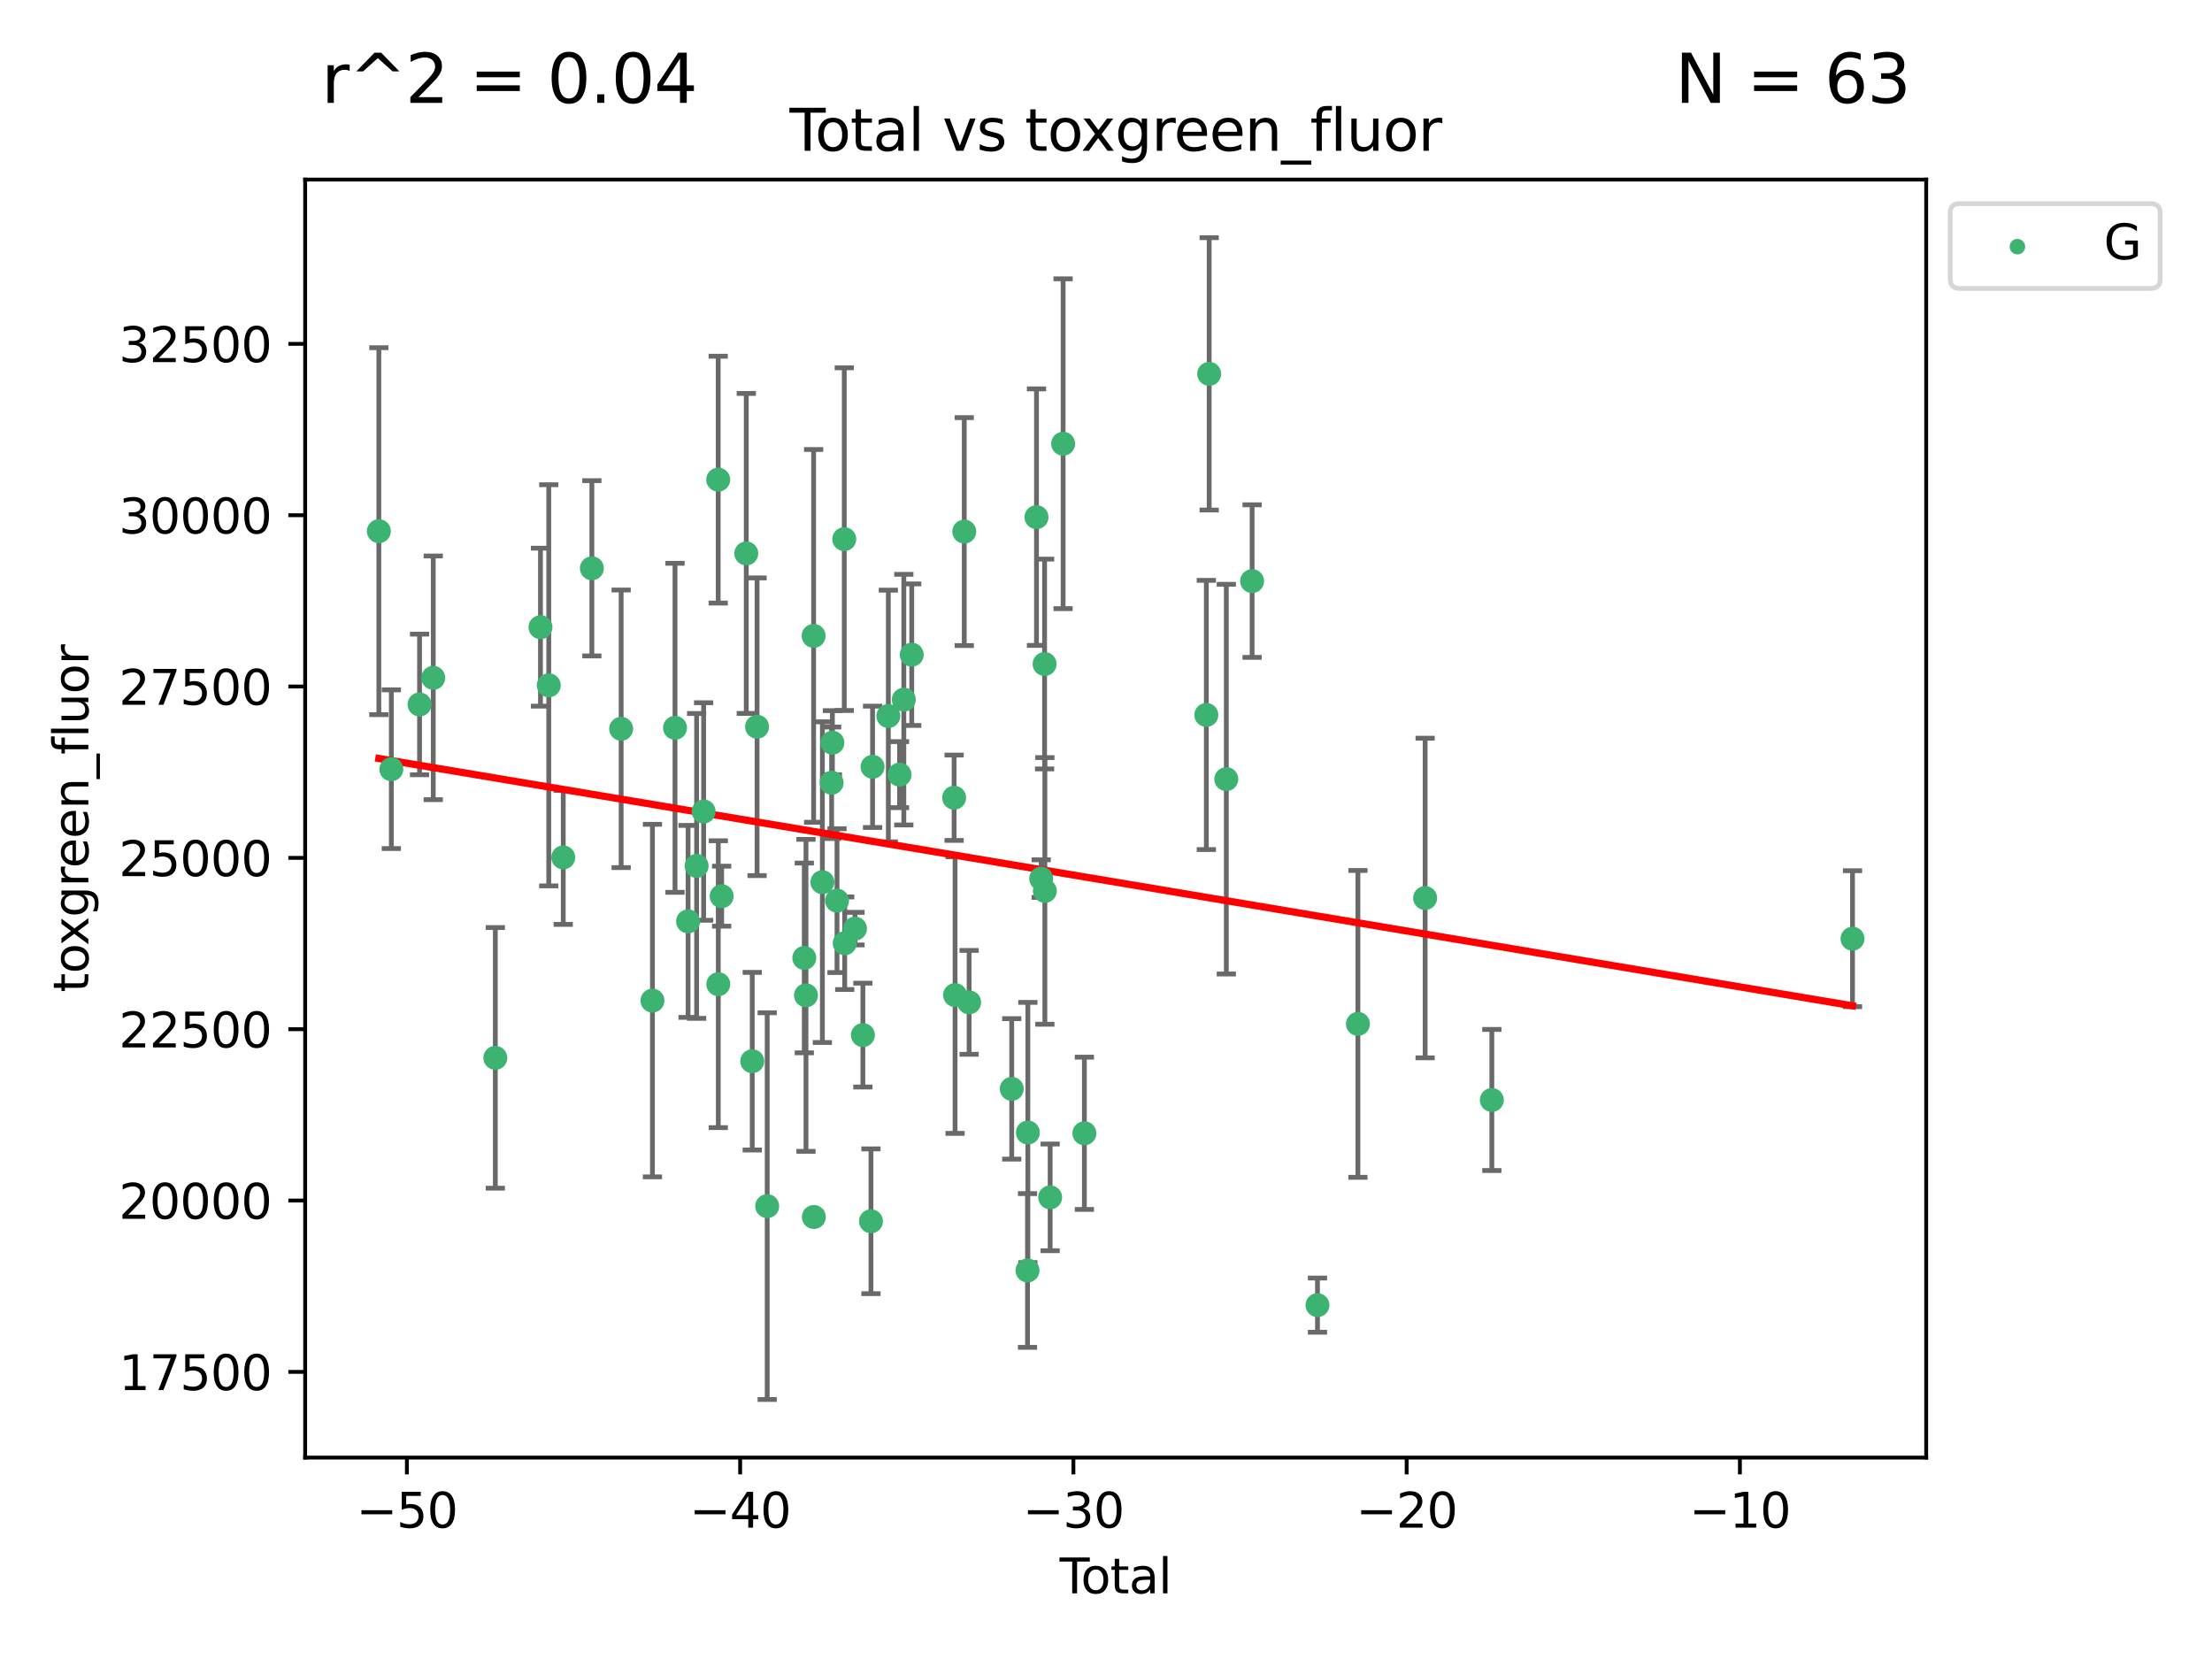 <?xml version="1.0" encoding="utf-8" standalone="no"?>
<!DOCTYPE svg PUBLIC "-//W3C//DTD SVG 1.1//EN"
  "http://www.w3.org/Graphics/SVG/1.1/DTD/svg11.dtd">
<svg xmlns:xlink="http://www.w3.org/1999/xlink" width="460.8pt" height="345.6pt" viewBox="0 0 460.8 345.6" xmlns="http://www.w3.org/2000/svg" version="1.1">
 <defs>
  <style type="text/css">*{stroke-linejoin: round; stroke-linecap: butt}</style>
 </defs>
 <g id="figure_1">
  <g id="patch_1">
   <path d="M 0 345.6 
L 460.8 345.6 
L 460.8 0 
L 0 0 
z
" style="fill: #ffffff"/>
  </g>
  <g id="axes_1">
   <g id="patch_2">
    <path d="M 63.571 303.64 
L 401.26 303.64 
L 401.26 37.411 
L 63.571 37.411 
z
" style="fill: #ffffff"/>
   </g>
   <g id="PathCollection_1">
    <defs>
     <path id="m89b3294c25" d="M 0 1.118 
C 0.297 1.118 0.581 1 0.791 0.791 
C 1 0.581 1.118 0.297 1.118 0 
C 1.118 -0.297 1 -0.581 0.791 -0.791 
C 0.581 -1 0.297 -1.118 0 -1.118 
C -0.297 -1.118 -0.581 -1 -0.791 -0.791 
C -1 -0.581 -1.118 -0.297 -1.118 0 
C -1.118 0.297 -1 0.581 -0.791 0.791 
C -0.581 1 -0.297 1.118 0 1.118 
z
" style="stroke: #3cb371"/>
    </defs>
    <g clip-path="url(#pde2279cdaf)">
     <use xlink:href="#m89b3294c25" x="78.921" y="110.653" style="fill: #3cb371; stroke: #3cb371"/>
     <use xlink:href="#m89b3294c25" x="81.522" y="160.24" style="fill: #3cb371; stroke: #3cb371"/>
     <use xlink:href="#m89b3294c25" x="87.399" y="146.749" style="fill: #3cb371; stroke: #3cb371"/>
     <use xlink:href="#m89b3294c25" x="90.255" y="141.204" style="fill: #3cb371; stroke: #3cb371"/>
     <use xlink:href="#m89b3294c25" x="103.187" y="220.372" style="fill: #3cb371; stroke: #3cb371"/>
     <use xlink:href="#m89b3294c25" x="112.594" y="130.654" style="fill: #3cb371; stroke: #3cb371"/>
     <use xlink:href="#m89b3294c25" x="114.318" y="142.762" style="fill: #3cb371; stroke: #3cb371"/>
     <use xlink:href="#m89b3294c25" x="117.335" y="178.615" style="fill: #3cb371; stroke: #3cb371"/>
     <use xlink:href="#m89b3294c25" x="123.296" y="118.386" style="fill: #3cb371; stroke: #3cb371"/>
     <use xlink:href="#m89b3294c25" x="129.398" y="151.825" style="fill: #3cb371; stroke: #3cb371"/>
     <use xlink:href="#m89b3294c25" x="135.916" y="208.442" style="fill: #3cb371; stroke: #3cb371"/>
     <use xlink:href="#m89b3294c25" x="140.618" y="151.618" style="fill: #3cb371; stroke: #3cb371"/>
     <use xlink:href="#m89b3294c25" x="143.338" y="191.94" style="fill: #3cb371; stroke: #3cb371"/>
     <use xlink:href="#m89b3294c25" x="145.12" y="180.391" style="fill: #3cb371; stroke: #3cb371"/>
     <use xlink:href="#m89b3294c25" x="146.58" y="169.05" style="fill: #3cb371; stroke: #3cb371"/>
     <use xlink:href="#m89b3294c25" x="149.614" y="99.92" style="fill: #3cb371; stroke: #3cb371"/>
     <use xlink:href="#m89b3294c25" x="149.633" y="205.024" style="fill: #3cb371; stroke: #3cb371"/>
     <use xlink:href="#m89b3294c25" x="150.335" y="186.692" style="fill: #3cb371; stroke: #3cb371"/>
     <use xlink:href="#m89b3294c25" x="155.462" y="115.292" style="fill: #3cb371; stroke: #3cb371"/>
     <use xlink:href="#m89b3294c25" x="156.706" y="221.067" style="fill: #3cb371; stroke: #3cb371"/>
     <use xlink:href="#m89b3294c25" x="157.71" y="151.395" style="fill: #3cb371; stroke: #3cb371"/>
     <use xlink:href="#m89b3294c25" x="159.821" y="251.26" style="fill: #3cb371; stroke: #3cb371"/>
     <use xlink:href="#m89b3294c25" x="167.55" y="199.555" style="fill: #3cb371; stroke: #3cb371"/>
     <use xlink:href="#m89b3294c25" x="167.902" y="207.347" style="fill: #3cb371; stroke: #3cb371"/>
     <use xlink:href="#m89b3294c25" x="169.493" y="132.467" style="fill: #3cb371; stroke: #3cb371"/>
     <use xlink:href="#m89b3294c25" x="169.538" y="253.525" style="fill: #3cb371; stroke: #3cb371"/>
     <use xlink:href="#m89b3294c25" x="171.317" y="183.77" style="fill: #3cb371; stroke: #3cb371"/>
     <use xlink:href="#m89b3294c25" x="173.244" y="163.064" style="fill: #3cb371; stroke: #3cb371"/>
     <use xlink:href="#m89b3294c25" x="173.402" y="154.719" style="fill: #3cb371; stroke: #3cb371"/>
     <use xlink:href="#m89b3294c25" x="174.365" y="187.618" style="fill: #3cb371; stroke: #3cb371"/>
     <use xlink:href="#m89b3294c25" x="175.877" y="112.314" style="fill: #3cb371; stroke: #3cb371"/>
     <use xlink:href="#m89b3294c25" x="175.97" y="196.494" style="fill: #3cb371; stroke: #3cb371"/>
     <use xlink:href="#m89b3294c25" x="178.111" y="193.451" style="fill: #3cb371; stroke: #3cb371"/>
     <use xlink:href="#m89b3294c25" x="179.754" y="215.624" style="fill: #3cb371; stroke: #3cb371"/>
     <use xlink:href="#m89b3294c25" x="181.439" y="254.415" style="fill: #3cb371; stroke: #3cb371"/>
     <use xlink:href="#m89b3294c25" x="181.771" y="159.742" style="fill: #3cb371; stroke: #3cb371"/>
     <use xlink:href="#m89b3294c25" x="185.056" y="149.154" style="fill: #3cb371; stroke: #3cb371"/>
     <use xlink:href="#m89b3294c25" x="187.392" y="161.368" style="fill: #3cb371; stroke: #3cb371"/>
     <use xlink:href="#m89b3294c25" x="188.282" y="145.749" style="fill: #3cb371; stroke: #3cb371"/>
     <use xlink:href="#m89b3294c25" x="189.932" y="136.382" style="fill: #3cb371; stroke: #3cb371"/>
     <use xlink:href="#m89b3294c25" x="198.759" y="166.181" style="fill: #3cb371; stroke: #3cb371"/>
     <use xlink:href="#m89b3294c25" x="198.96" y="207.291" style="fill: #3cb371; stroke: #3cb371"/>
     <use xlink:href="#m89b3294c25" x="200.874" y="110.741" style="fill: #3cb371; stroke: #3cb371"/>
     <use xlink:href="#m89b3294c25" x="201.885" y="208.81" style="fill: #3cb371; stroke: #3cb371"/>
     <use xlink:href="#m89b3294c25" x="210.761" y="226.833" style="fill: #3cb371; stroke: #3cb371"/>
     <use xlink:href="#m89b3294c25" x="214.05" y="264.663" style="fill: #3cb371; stroke: #3cb371"/>
     <use xlink:href="#m89b3294c25" x="214.122" y="235.926" style="fill: #3cb371; stroke: #3cb371"/>
     <use xlink:href="#m89b3294c25" x="215.92" y="107.733" style="fill: #3cb371; stroke: #3cb371"/>
     <use xlink:href="#m89b3294c25" x="216.899" y="183.03" style="fill: #3cb371; stroke: #3cb371"/>
     <use xlink:href="#m89b3294c25" x="217.607" y="138.325" style="fill: #3cb371; stroke: #3cb371"/>
     <use xlink:href="#m89b3294c25" x="217.664" y="185.593" style="fill: #3cb371; stroke: #3cb371"/>
     <use xlink:href="#m89b3294c25" x="218.766" y="249.433" style="fill: #3cb371; stroke: #3cb371"/>
     <use xlink:href="#m89b3294c25" x="221.466" y="92.436" style="fill: #3cb371; stroke: #3cb371"/>
     <use xlink:href="#m89b3294c25" x="225.896" y="236.086" style="fill: #3cb371; stroke: #3cb371"/>
     <use xlink:href="#m89b3294c25" x="251.301" y="148.937" style="fill: #3cb371; stroke: #3cb371"/>
     <use xlink:href="#m89b3294c25" x="251.892" y="77.882" style="fill: #3cb371; stroke: #3cb371"/>
     <use xlink:href="#m89b3294c25" x="255.464" y="162.308" style="fill: #3cb371; stroke: #3cb371"/>
     <use xlink:href="#m89b3294c25" x="260.837" y="121.053" style="fill: #3cb371; stroke: #3cb371"/>
     <use xlink:href="#m89b3294c25" x="274.455" y="271.885" style="fill: #3cb371; stroke: #3cb371"/>
     <use xlink:href="#m89b3294c25" x="282.88" y="213.297" style="fill: #3cb371; stroke: #3cb371"/>
     <use xlink:href="#m89b3294c25" x="296.881" y="187.076" style="fill: #3cb371; stroke: #3cb371"/>
     <use xlink:href="#m89b3294c25" x="310.775" y="229.147" style="fill: #3cb371; stroke: #3cb371"/>
     <use xlink:href="#m89b3294c25" x="385.911" y="195.548" style="fill: #3cb371; stroke: #3cb371"/>
    </g>
   </g>
   <g id="matplotlib.axis_1">
    <g id="xtick_1">
     <g id="line2d_1">
      <defs>
       <path id="mc583d9823e" d="M 0 0 
L 0 3.5 
" style="stroke: #000000; stroke-width: 0.8"/>
      </defs>
      <g>
       <use xlink:href="#mc583d9823e" x="84.763" y="303.64" style="stroke: #000000; stroke-width: 0.8"/>
      </g>
     </g>
     <g id="text_1">
      <!-- −50 -->
      <g transform="translate(74.211 318.238)scale(0.1 -0.1)">
       <defs>
        <path id="DejaVuSans-2212" d="M 678 2272 
L 4684 2272 
L 4684 1741 
L 678 1741 
L 678 2272 
z
" transform="scale(0.016)"/>
        <path id="DejaVuSans-35" d="M 691 4666 
L 3169 4666 
L 3169 4134 
L 1269 4134 
L 1269 2991 
Q 1406 3038 1543 3061 
Q 1681 3084 1819 3084 
Q 2600 3084 3056 2656 
Q 3513 2228 3513 1497 
Q 3513 744 3044 326 
Q 2575 -91 1722 -91 
Q 1428 -91 1123 -41 
Q 819 9 494 109 
L 494 744 
Q 775 591 1075 516 
Q 1375 441 1709 441 
Q 2250 441 2565 725 
Q 2881 1009 2881 1497 
Q 2881 1984 2565 2268 
Q 2250 2553 1709 2553 
Q 1456 2553 1204 2497 
Q 953 2441 691 2322 
L 691 4666 
z
" transform="scale(0.016)"/>
        <path id="DejaVuSans-30" d="M 2034 4250 
Q 1547 4250 1301 3770 
Q 1056 3291 1056 2328 
Q 1056 1369 1301 889 
Q 1547 409 2034 409 
Q 2525 409 2770 889 
Q 3016 1369 3016 2328 
Q 3016 3291 2770 3770 
Q 2525 4250 2034 4250 
z
M 2034 4750 
Q 2819 4750 3233 4129 
Q 3647 3509 3647 2328 
Q 3647 1150 3233 529 
Q 2819 -91 2034 -91 
Q 1250 -91 836 529 
Q 422 1150 422 2328 
Q 422 3509 836 4129 
Q 1250 4750 2034 4750 
z
" transform="scale(0.016)"/>
       </defs>
       <use xlink:href="#DejaVuSans-2212"/>
       <use xlink:href="#DejaVuSans-35" x="83.789"/>
       <use xlink:href="#DejaVuSans-30" x="147.412"/>
      </g>
     </g>
    </g>
    <g id="xtick_2">
     <g id="line2d_2">
      <g>
       <use xlink:href="#mc583d9823e" x="154.186" y="303.64" style="stroke: #000000; stroke-width: 0.8"/>
      </g>
     </g>
     <g id="text_2">
      <!-- −40 -->
      <g transform="translate(143.633 318.238)scale(0.1 -0.1)">
       <defs>
        <path id="DejaVuSans-34" d="M 2419 4116 
L 825 1625 
L 2419 1625 
L 2419 4116 
z
M 2253 4666 
L 3047 4666 
L 3047 1625 
L 3713 1625 
L 3713 1100 
L 3047 1100 
L 3047 0 
L 2419 0 
L 2419 1100 
L 313 1100 
L 313 1709 
L 2253 4666 
z
" transform="scale(0.016)"/>
       </defs>
       <use xlink:href="#DejaVuSans-2212"/>
       <use xlink:href="#DejaVuSans-34" x="83.789"/>
       <use xlink:href="#DejaVuSans-30" x="147.412"/>
      </g>
     </g>
    </g>
    <g id="xtick_3">
     <g id="line2d_3">
      <g>
       <use xlink:href="#mc583d9823e" x="223.608" y="303.64" style="stroke: #000000; stroke-width: 0.8"/>
      </g>
     </g>
     <g id="text_3">
      <!-- −30 -->
      <g transform="translate(213.056 318.238)scale(0.1 -0.1)">
       <defs>
        <path id="DejaVuSans-33" d="M 2597 2516 
Q 3050 2419 3304 2112 
Q 3559 1806 3559 1356 
Q 3559 666 3084 287 
Q 2609 -91 1734 -91 
Q 1441 -91 1130 -33 
Q 819 25 488 141 
L 488 750 
Q 750 597 1062 519 
Q 1375 441 1716 441 
Q 2309 441 2620 675 
Q 2931 909 2931 1356 
Q 2931 1769 2642 2001 
Q 2353 2234 1838 2234 
L 1294 2234 
L 1294 2753 
L 1863 2753 
Q 2328 2753 2575 2939 
Q 2822 3125 2822 3475 
Q 2822 3834 2567 4026 
Q 2313 4219 1838 4219 
Q 1578 4219 1281 4162 
Q 984 4106 628 3988 
L 628 4550 
Q 988 4650 1302 4700 
Q 1616 4750 1894 4750 
Q 2613 4750 3031 4423 
Q 3450 4097 3450 3541 
Q 3450 3153 3228 2886 
Q 3006 2619 2597 2516 
z
" transform="scale(0.016)"/>
       </defs>
       <use xlink:href="#DejaVuSans-2212"/>
       <use xlink:href="#DejaVuSans-33" x="83.789"/>
       <use xlink:href="#DejaVuSans-30" x="147.412"/>
      </g>
     </g>
    </g>
    <g id="xtick_4">
     <g id="line2d_4">
      <g>
       <use xlink:href="#mc583d9823e" x="293.031" y="303.64" style="stroke: #000000; stroke-width: 0.8"/>
      </g>
     </g>
     <g id="text_4">
      <!-- −20 -->
      <g transform="translate(282.478 318.238)scale(0.1 -0.1)">
       <defs>
        <path id="DejaVuSans-32" d="M 1228 531 
L 3431 531 
L 3431 0 
L 469 0 
L 469 531 
Q 828 903 1448 1529 
Q 2069 2156 2228 2338 
Q 2531 2678 2651 2914 
Q 2772 3150 2772 3378 
Q 2772 3750 2511 3984 
Q 2250 4219 1831 4219 
Q 1534 4219 1204 4116 
Q 875 4013 500 3803 
L 500 4441 
Q 881 4594 1212 4672 
Q 1544 4750 1819 4750 
Q 2544 4750 2975 4387 
Q 3406 4025 3406 3419 
Q 3406 3131 3298 2873 
Q 3191 2616 2906 2266 
Q 2828 2175 2409 1742 
Q 1991 1309 1228 531 
z
" transform="scale(0.016)"/>
       </defs>
       <use xlink:href="#DejaVuSans-2212"/>
       <use xlink:href="#DejaVuSans-32" x="83.789"/>
       <use xlink:href="#DejaVuSans-30" x="147.412"/>
      </g>
     </g>
    </g>
    <g id="xtick_5">
     <g id="line2d_5">
      <g>
       <use xlink:href="#mc583d9823e" x="362.453" y="303.64" style="stroke: #000000; stroke-width: 0.8"/>
      </g>
     </g>
     <g id="text_5">
      <!-- −10 -->
      <g transform="translate(351.901 318.238)scale(0.1 -0.1)">
       <defs>
        <path id="DejaVuSans-31" d="M 794 531 
L 1825 531 
L 1825 4091 
L 703 3866 
L 703 4441 
L 1819 4666 
L 2450 4666 
L 2450 531 
L 3481 531 
L 3481 0 
L 794 0 
L 794 531 
z
" transform="scale(0.016)"/>
       </defs>
       <use xlink:href="#DejaVuSans-2212"/>
       <use xlink:href="#DejaVuSans-31" x="83.789"/>
       <use xlink:href="#DejaVuSans-30" x="147.412"/>
      </g>
     </g>
    </g>
    <g id="text_6">
     <!-- Total -->
     <g transform="translate(220.739 331.917)scale(0.1 -0.1)">
      <defs>
       <path id="DejaVuSans-54" d="M -19 4666 
L 3928 4666 
L 3928 4134 
L 2272 4134 
L 2272 0 
L 1638 0 
L 1638 4134 
L -19 4134 
L -19 4666 
z
" transform="scale(0.016)"/>
       <path id="DejaVuSans-6f" d="M 1959 3097 
Q 1497 3097 1228 2736 
Q 959 2375 959 1747 
Q 959 1119 1226 758 
Q 1494 397 1959 397 
Q 2419 397 2687 759 
Q 2956 1122 2956 1747 
Q 2956 2369 2687 2733 
Q 2419 3097 1959 3097 
z
M 1959 3584 
Q 2709 3584 3137 3096 
Q 3566 2609 3566 1747 
Q 3566 888 3137 398 
Q 2709 -91 1959 -91 
Q 1206 -91 779 398 
Q 353 888 353 1747 
Q 353 2609 779 3096 
Q 1206 3584 1959 3584 
z
" transform="scale(0.016)"/>
       <path id="DejaVuSans-74" d="M 1172 4494 
L 1172 3500 
L 2356 3500 
L 2356 3053 
L 1172 3053 
L 1172 1153 
Q 1172 725 1289 603 
Q 1406 481 1766 481 
L 2356 481 
L 2356 0 
L 1766 0 
Q 1100 0 847 248 
Q 594 497 594 1153 
L 594 3053 
L 172 3053 
L 172 3500 
L 594 3500 
L 594 4494 
L 1172 4494 
z
" transform="scale(0.016)"/>
       <path id="DejaVuSans-61" d="M 2194 1759 
Q 1497 1759 1228 1600 
Q 959 1441 959 1056 
Q 959 750 1161 570 
Q 1363 391 1709 391 
Q 2188 391 2477 730 
Q 2766 1069 2766 1631 
L 2766 1759 
L 2194 1759 
z
M 3341 1997 
L 3341 0 
L 2766 0 
L 2766 531 
Q 2569 213 2275 61 
Q 1981 -91 1556 -91 
Q 1019 -91 701 211 
Q 384 513 384 1019 
Q 384 1609 779 1909 
Q 1175 2209 1959 2209 
L 2766 2209 
L 2766 2266 
Q 2766 2663 2505 2880 
Q 2244 3097 1772 3097 
Q 1472 3097 1187 3025 
Q 903 2953 641 2809 
L 641 3341 
Q 956 3463 1253 3523 
Q 1550 3584 1831 3584 
Q 2591 3584 2966 3190 
Q 3341 2797 3341 1997 
z
" transform="scale(0.016)"/>
       <path id="DejaVuSans-6c" d="M 603 4863 
L 1178 4863 
L 1178 0 
L 603 0 
L 603 4863 
z
" transform="scale(0.016)"/>
      </defs>
      <use xlink:href="#DejaVuSans-54"/>
      <use xlink:href="#DejaVuSans-6f" x="44.084"/>
      <use xlink:href="#DejaVuSans-74" x="105.266"/>
      <use xlink:href="#DejaVuSans-61" x="144.475"/>
      <use xlink:href="#DejaVuSans-6c" x="205.754"/>
     </g>
    </g>
   </g>
   <g id="matplotlib.axis_2">
    <g id="ytick_1">
     <g id="line2d_6">
      <defs>
       <path id="m61e76f99d1" d="M 0 0 
L -3.5 0 
" style="stroke: #000000; stroke-width: 0.8"/>
      </defs>
      <g>
       <use xlink:href="#m61e76f99d1" x="63.571" y="285.783" style="stroke: #000000; stroke-width: 0.8"/>
      </g>
     </g>
     <g id="text_7">
      <!-- 17500 -->
      <g transform="translate(24.759 289.582)scale(0.1 -0.1)">
       <defs>
        <path id="DejaVuSans-37" d="M 525 4666 
L 3525 4666 
L 3525 4397 
L 1831 0 
L 1172 0 
L 2766 4134 
L 525 4134 
L 525 4666 
z
" transform="scale(0.016)"/>
       </defs>
       <use xlink:href="#DejaVuSans-31"/>
       <use xlink:href="#DejaVuSans-37" x="63.623"/>
       <use xlink:href="#DejaVuSans-35" x="127.246"/>
       <use xlink:href="#DejaVuSans-30" x="190.869"/>
       <use xlink:href="#DejaVuSans-30" x="254.492"/>
      </g>
     </g>
    </g>
    <g id="ytick_2">
     <g id="line2d_7">
      <g>
       <use xlink:href="#m61e76f99d1" x="63.571" y="250.092" style="stroke: #000000; stroke-width: 0.8"/>
      </g>
     </g>
     <g id="text_8">
      <!-- 20000 -->
      <g transform="translate(24.759 253.891)scale(0.1 -0.1)">
       <use xlink:href="#DejaVuSans-32"/>
       <use xlink:href="#DejaVuSans-30" x="63.623"/>
       <use xlink:href="#DejaVuSans-30" x="127.246"/>
       <use xlink:href="#DejaVuSans-30" x="190.869"/>
       <use xlink:href="#DejaVuSans-30" x="254.492"/>
      </g>
     </g>
    </g>
    <g id="ytick_3">
     <g id="line2d_8">
      <g>
       <use xlink:href="#m61e76f99d1" x="63.571" y="214.4" style="stroke: #000000; stroke-width: 0.8"/>
      </g>
     </g>
     <g id="text_9">
      <!-- 22500 -->
      <g transform="translate(24.759 218.199)scale(0.1 -0.1)">
       <use xlink:href="#DejaVuSans-32"/>
       <use xlink:href="#DejaVuSans-32" x="63.623"/>
       <use xlink:href="#DejaVuSans-35" x="127.246"/>
       <use xlink:href="#DejaVuSans-30" x="190.869"/>
       <use xlink:href="#DejaVuSans-30" x="254.492"/>
      </g>
     </g>
    </g>
    <g id="ytick_4">
     <g id="line2d_9">
      <g>
       <use xlink:href="#m61e76f99d1" x="63.571" y="178.708" style="stroke: #000000; stroke-width: 0.8"/>
      </g>
     </g>
     <g id="text_10">
      <!-- 25000 -->
      <g transform="translate(24.759 182.508)scale(0.1 -0.1)">
       <use xlink:href="#DejaVuSans-32"/>
       <use xlink:href="#DejaVuSans-35" x="63.623"/>
       <use xlink:href="#DejaVuSans-30" x="127.246"/>
       <use xlink:href="#DejaVuSans-30" x="190.869"/>
       <use xlink:href="#DejaVuSans-30" x="254.492"/>
      </g>
     </g>
    </g>
    <g id="ytick_5">
     <g id="line2d_10">
      <g>
       <use xlink:href="#m61e76f99d1" x="63.571" y="143.017" style="stroke: #000000; stroke-width: 0.8"/>
      </g>
     </g>
     <g id="text_11">
      <!-- 27500 -->
      <g transform="translate(24.759 146.816)scale(0.1 -0.1)">
       <use xlink:href="#DejaVuSans-32"/>
       <use xlink:href="#DejaVuSans-37" x="63.623"/>
       <use xlink:href="#DejaVuSans-35" x="127.246"/>
       <use xlink:href="#DejaVuSans-30" x="190.869"/>
       <use xlink:href="#DejaVuSans-30" x="254.492"/>
      </g>
     </g>
    </g>
    <g id="ytick_6">
     <g id="line2d_11">
      <g>
       <use xlink:href="#m61e76f99d1" x="63.571" y="107.325" style="stroke: #000000; stroke-width: 0.8"/>
      </g>
     </g>
     <g id="text_12">
      <!-- 30000 -->
      <g transform="translate(24.759 111.124)scale(0.1 -0.1)">
       <use xlink:href="#DejaVuSans-33"/>
       <use xlink:href="#DejaVuSans-30" x="63.623"/>
       <use xlink:href="#DejaVuSans-30" x="127.246"/>
       <use xlink:href="#DejaVuSans-30" x="190.869"/>
       <use xlink:href="#DejaVuSans-30" x="254.492"/>
      </g>
     </g>
    </g>
    <g id="ytick_7">
     <g id="line2d_12">
      <g>
       <use xlink:href="#m61e76f99d1" x="63.571" y="71.633" style="stroke: #000000; stroke-width: 0.8"/>
      </g>
     </g>
     <g id="text_13">
      <!-- 32500 -->
      <g transform="translate(24.759 75.433)scale(0.1 -0.1)">
       <use xlink:href="#DejaVuSans-33"/>
       <use xlink:href="#DejaVuSans-32" x="63.623"/>
       <use xlink:href="#DejaVuSans-35" x="127.246"/>
       <use xlink:href="#DejaVuSans-30" x="190.869"/>
       <use xlink:href="#DejaVuSans-30" x="254.492"/>
      </g>
     </g>
    </g>
    <g id="text_14">
     <!-- toxgreen_fluor -->
     <g transform="translate(18.401 206.72)rotate(-90)scale(0.1 -0.1)">
      <defs>
       <path id="DejaVuSans-78" d="M 3513 3500 
L 2247 1797 
L 3578 0 
L 2900 0 
L 1881 1375 
L 863 0 
L 184 0 
L 1544 1831 
L 300 3500 
L 978 3500 
L 1906 2253 
L 2834 3500 
L 3513 3500 
z
" transform="scale(0.016)"/>
       <path id="DejaVuSans-67" d="M 2906 1791 
Q 2906 2416 2648 2759 
Q 2391 3103 1925 3103 
Q 1463 3103 1205 2759 
Q 947 2416 947 1791 
Q 947 1169 1205 825 
Q 1463 481 1925 481 
Q 2391 481 2648 825 
Q 2906 1169 2906 1791 
z
M 3481 434 
Q 3481 -459 3084 -895 
Q 2688 -1331 1869 -1331 
Q 1566 -1331 1297 -1286 
Q 1028 -1241 775 -1147 
L 775 -588 
Q 1028 -725 1275 -790 
Q 1522 -856 1778 -856 
Q 2344 -856 2625 -561 
Q 2906 -266 2906 331 
L 2906 616 
Q 2728 306 2450 153 
Q 2172 0 1784 0 
Q 1141 0 747 490 
Q 353 981 353 1791 
Q 353 2603 747 3093 
Q 1141 3584 1784 3584 
Q 2172 3584 2450 3431 
Q 2728 3278 2906 2969 
L 2906 3500 
L 3481 3500 
L 3481 434 
z
" transform="scale(0.016)"/>
       <path id="DejaVuSans-72" d="M 2631 2963 
Q 2534 3019 2420 3045 
Q 2306 3072 2169 3072 
Q 1681 3072 1420 2755 
Q 1159 2438 1159 1844 
L 1159 0 
L 581 0 
L 581 3500 
L 1159 3500 
L 1159 2956 
Q 1341 3275 1631 3429 
Q 1922 3584 2338 3584 
Q 2397 3584 2469 3576 
Q 2541 3569 2628 3553 
L 2631 2963 
z
" transform="scale(0.016)"/>
       <path id="DejaVuSans-65" d="M 3597 1894 
L 3597 1613 
L 953 1613 
Q 991 1019 1311 708 
Q 1631 397 2203 397 
Q 2534 397 2845 478 
Q 3156 559 3463 722 
L 3463 178 
Q 3153 47 2828 -22 
Q 2503 -91 2169 -91 
Q 1331 -91 842 396 
Q 353 884 353 1716 
Q 353 2575 817 3079 
Q 1281 3584 2069 3584 
Q 2775 3584 3186 3129 
Q 3597 2675 3597 1894 
z
M 3022 2063 
Q 3016 2534 2758 2815 
Q 2500 3097 2075 3097 
Q 1594 3097 1305 2825 
Q 1016 2553 972 2059 
L 3022 2063 
z
" transform="scale(0.016)"/>
       <path id="DejaVuSans-6e" d="M 3513 2113 
L 3513 0 
L 2938 0 
L 2938 2094 
Q 2938 2591 2744 2837 
Q 2550 3084 2163 3084 
Q 1697 3084 1428 2787 
Q 1159 2491 1159 1978 
L 1159 0 
L 581 0 
L 581 3500 
L 1159 3500 
L 1159 2956 
Q 1366 3272 1645 3428 
Q 1925 3584 2291 3584 
Q 2894 3584 3203 3211 
Q 3513 2838 3513 2113 
z
" transform="scale(0.016)"/>
       <path id="DejaVuSans-5f" d="M 3263 -1063 
L 3263 -1509 
L -63 -1509 
L -63 -1063 
L 3263 -1063 
z
" transform="scale(0.016)"/>
       <path id="DejaVuSans-66" d="M 2375 4863 
L 2375 4384 
L 1825 4384 
Q 1516 4384 1395 4259 
Q 1275 4134 1275 3809 
L 1275 3500 
L 2222 3500 
L 2222 3053 
L 1275 3053 
L 1275 0 
L 697 0 
L 697 3053 
L 147 3053 
L 147 3500 
L 697 3500 
L 697 3744 
Q 697 4328 969 4595 
Q 1241 4863 1831 4863 
L 2375 4863 
z
" transform="scale(0.016)"/>
       <path id="DejaVuSans-75" d="M 544 1381 
L 544 3500 
L 1119 3500 
L 1119 1403 
Q 1119 906 1312 657 
Q 1506 409 1894 409 
Q 2359 409 2629 706 
Q 2900 1003 2900 1516 
L 2900 3500 
L 3475 3500 
L 3475 0 
L 2900 0 
L 2900 538 
Q 2691 219 2414 64 
Q 2138 -91 1772 -91 
Q 1169 -91 856 284 
Q 544 659 544 1381 
z
M 1991 3584 
L 1991 3584 
z
" transform="scale(0.016)"/>
      </defs>
      <use xlink:href="#DejaVuSans-74"/>
      <use xlink:href="#DejaVuSans-6f" x="39.209"/>
      <use xlink:href="#DejaVuSans-78" x="97.266"/>
      <use xlink:href="#DejaVuSans-67" x="156.445"/>
      <use xlink:href="#DejaVuSans-72" x="219.922"/>
      <use xlink:href="#DejaVuSans-65" x="258.785"/>
      <use xlink:href="#DejaVuSans-65" x="320.309"/>
      <use xlink:href="#DejaVuSans-6e" x="381.832"/>
      <use xlink:href="#DejaVuSans-5f" x="445.211"/>
      <use xlink:href="#DejaVuSans-66" x="495.211"/>
      <use xlink:href="#DejaVuSans-6c" x="530.416"/>
      <use xlink:href="#DejaVuSans-75" x="558.199"/>
      <use xlink:href="#DejaVuSans-6f" x="621.578"/>
      <use xlink:href="#DejaVuSans-72" x="682.76"/>
     </g>
    </g>
   </g>
   <g id="LineCollection_1">
    <path d="M 78.921 148.872 
L 78.921 72.434 
" clip-path="url(#pde2279cdaf)" style="fill: none; stroke: #696969"/>
    <path d="M 81.522 176.773 
L 81.522 143.706 
" clip-path="url(#pde2279cdaf)" style="fill: none; stroke: #696969"/>
    <path d="M 87.399 161.398 
L 87.399 132.099 
" clip-path="url(#pde2279cdaf)" style="fill: none; stroke: #696969"/>
    <path d="M 90.255 166.583 
L 90.255 115.824 
" clip-path="url(#pde2279cdaf)" style="fill: none; stroke: #696969"/>
    <path d="M 103.187 247.522 
L 103.187 193.222 
" clip-path="url(#pde2279cdaf)" style="fill: none; stroke: #696969"/>
    <path d="M 112.594 147.11 
L 112.594 114.198 
" clip-path="url(#pde2279cdaf)" style="fill: none; stroke: #696969"/>
    <path d="M 114.318 184.549 
L 114.318 100.974 
" clip-path="url(#pde2279cdaf)" style="fill: none; stroke: #696969"/>
    <path d="M 117.335 192.567 
L 117.335 164.663 
" clip-path="url(#pde2279cdaf)" style="fill: none; stroke: #696969"/>
    <path d="M 123.296 136.644 
L 123.296 100.129 
" clip-path="url(#pde2279cdaf)" style="fill: none; stroke: #696969"/>
    <path d="M 129.398 180.738 
L 129.398 122.912 
" clip-path="url(#pde2279cdaf)" style="fill: none; stroke: #696969"/>
    <path d="M 135.916 245.162 
L 135.916 171.721 
" clip-path="url(#pde2279cdaf)" style="fill: none; stroke: #696969"/>
    <path d="M 140.618 185.889 
L 140.618 117.347 
" clip-path="url(#pde2279cdaf)" style="fill: none; stroke: #696969"/>
    <path d="M 143.338 211.934 
L 143.338 171.946 
" clip-path="url(#pde2279cdaf)" style="fill: none; stroke: #696969"/>
    <path d="M 145.12 212.146 
L 145.12 148.636 
" clip-path="url(#pde2279cdaf)" style="fill: none; stroke: #696969"/>
    <path d="M 146.58 191.707 
L 146.58 146.394 
" clip-path="url(#pde2279cdaf)" style="fill: none; stroke: #696969"/>
    <path d="M 149.614 125.632 
L 149.614 74.208 
" clip-path="url(#pde2279cdaf)" style="fill: none; stroke: #696969"/>
    <path d="M 149.633 234.903 
L 149.633 175.145 
" clip-path="url(#pde2279cdaf)" style="fill: none; stroke: #696969"/>
    <path d="M 150.335 192.939 
L 150.335 180.444 
" clip-path="url(#pde2279cdaf)" style="fill: none; stroke: #696969"/>
    <path d="M 155.462 148.622 
L 155.462 81.962 
" clip-path="url(#pde2279cdaf)" style="fill: none; stroke: #696969"/>
    <path d="M 156.706 239.565 
L 156.706 202.569 
" clip-path="url(#pde2279cdaf)" style="fill: none; stroke: #696969"/>
    <path d="M 157.71 182.403 
L 157.71 120.387 
" clip-path="url(#pde2279cdaf)" style="fill: none; stroke: #696969"/>
    <path d="M 159.821 291.539 
L 159.821 210.981 
" clip-path="url(#pde2279cdaf)" style="fill: none; stroke: #696969"/>
    <path d="M 167.55 219.319 
L 167.55 179.79 
" clip-path="url(#pde2279cdaf)" style="fill: none; stroke: #696969"/>
    <path d="M 167.902 239.844 
L 167.902 174.851 
" clip-path="url(#pde2279cdaf)" style="fill: none; stroke: #696969"/>
    <path d="M 169.493 171.291 
L 169.493 93.642 
" clip-path="url(#pde2279cdaf)" style="fill: none; stroke: #696969"/>
    <path d="M 169.538 254.593 
L 169.538 252.457 
" clip-path="url(#pde2279cdaf)" style="fill: none; stroke: #696969"/>
    <path d="M 171.317 217.169 
L 171.317 150.37 
" clip-path="url(#pde2279cdaf)" style="fill: none; stroke: #696969"/>
    <path d="M 173.244 174.675 
L 173.244 151.453 
" clip-path="url(#pde2279cdaf)" style="fill: none; stroke: #696969"/>
    <path d="M 173.402 161.399 
L 173.402 148.04 
" clip-path="url(#pde2279cdaf)" style="fill: none; stroke: #696969"/>
    <path d="M 174.365 202.595 
L 174.365 172.641 
" clip-path="url(#pde2279cdaf)" style="fill: none; stroke: #696969"/>
    <path d="M 175.877 148.01 
L 175.877 76.618 
" clip-path="url(#pde2279cdaf)" style="fill: none; stroke: #696969"/>
    <path d="M 175.97 206.135 
L 175.97 186.853 
" clip-path="url(#pde2279cdaf)" style="fill: none; stroke: #696969"/>
    <path d="M 178.111 196.845 
L 178.111 190.058 
" clip-path="url(#pde2279cdaf)" style="fill: none; stroke: #696969"/>
    <path d="M 179.754 226.442 
L 179.754 204.806 
" clip-path="url(#pde2279cdaf)" style="fill: none; stroke: #696969"/>
    <path d="M 181.439 269.498 
L 181.439 239.332 
" clip-path="url(#pde2279cdaf)" style="fill: none; stroke: #696969"/>
    <path d="M 181.771 172.38 
L 181.771 147.105 
" clip-path="url(#pde2279cdaf)" style="fill: none; stroke: #696969"/>
    <path d="M 185.056 175.365 
L 185.056 122.942 
" clip-path="url(#pde2279cdaf)" style="fill: none; stroke: #696969"/>
    <path d="M 187.392 168.245 
L 187.392 154.492 
" clip-path="url(#pde2279cdaf)" style="fill: none; stroke: #696969"/>
    <path d="M 188.282 171.857 
L 188.282 119.641 
" clip-path="url(#pde2279cdaf)" style="fill: none; stroke: #696969"/>
    <path d="M 189.932 151.127 
L 189.932 121.637 
" clip-path="url(#pde2279cdaf)" style="fill: none; stroke: #696969"/>
    <path d="M 198.759 175.07 
L 198.759 157.291 
" clip-path="url(#pde2279cdaf)" style="fill: none; stroke: #696969"/>
    <path d="M 198.96 236.101 
L 198.96 178.481 
" clip-path="url(#pde2279cdaf)" style="fill: none; stroke: #696969"/>
    <path d="M 200.874 134.483 
L 200.874 86.998 
" clip-path="url(#pde2279cdaf)" style="fill: none; stroke: #696969"/>
    <path d="M 201.885 219.629 
L 201.885 197.991 
" clip-path="url(#pde2279cdaf)" style="fill: none; stroke: #696969"/>
    <path d="M 210.761 241.464 
L 210.761 212.202 
" clip-path="url(#pde2279cdaf)" style="fill: none; stroke: #696969"/>
    <path d="M 214.05 280.677 
L 214.05 248.649 
" clip-path="url(#pde2279cdaf)" style="fill: none; stroke: #696969"/>
    <path d="M 214.122 263.038 
L 214.122 208.815 
" clip-path="url(#pde2279cdaf)" style="fill: none; stroke: #696969"/>
    <path d="M 215.92 134.452 
L 215.92 81.015 
" clip-path="url(#pde2279cdaf)" style="fill: none; stroke: #696969"/>
    <path d="M 216.899 186.946 
L 216.899 179.114 
" clip-path="url(#pde2279cdaf)" style="fill: none; stroke: #696969"/>
    <path d="M 217.607 160.182 
L 217.607 116.468 
" clip-path="url(#pde2279cdaf)" style="fill: none; stroke: #696969"/>
    <path d="M 217.664 213.369 
L 217.664 157.818 
" clip-path="url(#pde2279cdaf)" style="fill: none; stroke: #696969"/>
    <path d="M 218.766 260.549 
L 218.766 238.317 
" clip-path="url(#pde2279cdaf)" style="fill: none; stroke: #696969"/>
    <path d="M 221.466 126.786 
L 221.466 58.085 
" clip-path="url(#pde2279cdaf)" style="fill: none; stroke: #696969"/>
    <path d="M 225.896 251.945 
L 225.896 220.227 
" clip-path="url(#pde2279cdaf)" style="fill: none; stroke: #696969"/>
    <path d="M 251.301 176.978 
L 251.301 120.897 
" clip-path="url(#pde2279cdaf)" style="fill: none; stroke: #696969"/>
    <path d="M 251.892 106.252 
L 251.892 49.513 
" clip-path="url(#pde2279cdaf)" style="fill: none; stroke: #696969"/>
    <path d="M 255.464 202.899 
L 255.464 121.717 
" clip-path="url(#pde2279cdaf)" style="fill: none; stroke: #696969"/>
    <path d="M 260.837 136.945 
L 260.837 105.161 
" clip-path="url(#pde2279cdaf)" style="fill: none; stroke: #696969"/>
    <path d="M 274.455 277.528 
L 274.455 266.241 
" clip-path="url(#pde2279cdaf)" style="fill: none; stroke: #696969"/>
    <path d="M 282.88 245.255 
L 282.88 181.339 
" clip-path="url(#pde2279cdaf)" style="fill: none; stroke: #696969"/>
    <path d="M 296.881 220.368 
L 296.881 153.784 
" clip-path="url(#pde2279cdaf)" style="fill: none; stroke: #696969"/>
    <path d="M 310.775 243.842 
L 310.775 214.451 
" clip-path="url(#pde2279cdaf)" style="fill: none; stroke: #696969"/>
    <path d="M 385.911 209.706 
L 385.911 181.39 
" clip-path="url(#pde2279cdaf)" style="fill: none; stroke: #696969"/>
   </g>
   <g id="line2d_13">
    <defs>
     <path id="mdd941ed9d1" d="M 2 0 
L -2 -0 
" style="stroke: #696969"/>
    </defs>
    <g clip-path="url(#pde2279cdaf)">
     <use xlink:href="#mdd941ed9d1" x="78.921" y="148.872" style="fill: #696969; stroke: #696969"/>
     <use xlink:href="#mdd941ed9d1" x="81.522" y="176.773" style="fill: #696969; stroke: #696969"/>
     <use xlink:href="#mdd941ed9d1" x="87.399" y="161.398" style="fill: #696969; stroke: #696969"/>
     <use xlink:href="#mdd941ed9d1" x="90.255" y="166.583" style="fill: #696969; stroke: #696969"/>
     <use xlink:href="#mdd941ed9d1" x="103.187" y="247.522" style="fill: #696969; stroke: #696969"/>
     <use xlink:href="#mdd941ed9d1" x="112.594" y="147.11" style="fill: #696969; stroke: #696969"/>
     <use xlink:href="#mdd941ed9d1" x="114.318" y="184.549" style="fill: #696969; stroke: #696969"/>
     <use xlink:href="#mdd941ed9d1" x="117.335" y="192.567" style="fill: #696969; stroke: #696969"/>
     <use xlink:href="#mdd941ed9d1" x="123.296" y="136.644" style="fill: #696969; stroke: #696969"/>
     <use xlink:href="#mdd941ed9d1" x="129.398" y="180.738" style="fill: #696969; stroke: #696969"/>
     <use xlink:href="#mdd941ed9d1" x="135.916" y="245.162" style="fill: #696969; stroke: #696969"/>
     <use xlink:href="#mdd941ed9d1" x="140.618" y="185.889" style="fill: #696969; stroke: #696969"/>
     <use xlink:href="#mdd941ed9d1" x="143.338" y="211.934" style="fill: #696969; stroke: #696969"/>
     <use xlink:href="#mdd941ed9d1" x="145.12" y="212.146" style="fill: #696969; stroke: #696969"/>
     <use xlink:href="#mdd941ed9d1" x="146.58" y="191.707" style="fill: #696969; stroke: #696969"/>
     <use xlink:href="#mdd941ed9d1" x="149.614" y="125.632" style="fill: #696969; stroke: #696969"/>
     <use xlink:href="#mdd941ed9d1" x="149.633" y="234.903" style="fill: #696969; stroke: #696969"/>
     <use xlink:href="#mdd941ed9d1" x="150.335" y="192.939" style="fill: #696969; stroke: #696969"/>
     <use xlink:href="#mdd941ed9d1" x="155.462" y="148.622" style="fill: #696969; stroke: #696969"/>
     <use xlink:href="#mdd941ed9d1" x="156.706" y="239.565" style="fill: #696969; stroke: #696969"/>
     <use xlink:href="#mdd941ed9d1" x="157.71" y="182.403" style="fill: #696969; stroke: #696969"/>
     <use xlink:href="#mdd941ed9d1" x="159.821" y="291.539" style="fill: #696969; stroke: #696969"/>
     <use xlink:href="#mdd941ed9d1" x="167.55" y="219.319" style="fill: #696969; stroke: #696969"/>
     <use xlink:href="#mdd941ed9d1" x="167.902" y="239.844" style="fill: #696969; stroke: #696969"/>
     <use xlink:href="#mdd941ed9d1" x="169.493" y="171.291" style="fill: #696969; stroke: #696969"/>
     <use xlink:href="#mdd941ed9d1" x="169.538" y="254.593" style="fill: #696969; stroke: #696969"/>
     <use xlink:href="#mdd941ed9d1" x="171.317" y="217.169" style="fill: #696969; stroke: #696969"/>
     <use xlink:href="#mdd941ed9d1" x="173.244" y="174.675" style="fill: #696969; stroke: #696969"/>
     <use xlink:href="#mdd941ed9d1" x="173.402" y="161.399" style="fill: #696969; stroke: #696969"/>
     <use xlink:href="#mdd941ed9d1" x="174.365" y="202.595" style="fill: #696969; stroke: #696969"/>
     <use xlink:href="#mdd941ed9d1" x="175.877" y="148.01" style="fill: #696969; stroke: #696969"/>
     <use xlink:href="#mdd941ed9d1" x="175.97" y="206.135" style="fill: #696969; stroke: #696969"/>
     <use xlink:href="#mdd941ed9d1" x="178.111" y="196.845" style="fill: #696969; stroke: #696969"/>
     <use xlink:href="#mdd941ed9d1" x="179.754" y="226.442" style="fill: #696969; stroke: #696969"/>
     <use xlink:href="#mdd941ed9d1" x="181.439" y="269.498" style="fill: #696969; stroke: #696969"/>
     <use xlink:href="#mdd941ed9d1" x="181.771" y="172.38" style="fill: #696969; stroke: #696969"/>
     <use xlink:href="#mdd941ed9d1" x="185.056" y="175.365" style="fill: #696969; stroke: #696969"/>
     <use xlink:href="#mdd941ed9d1" x="187.392" y="168.245" style="fill: #696969; stroke: #696969"/>
     <use xlink:href="#mdd941ed9d1" x="188.282" y="171.857" style="fill: #696969; stroke: #696969"/>
     <use xlink:href="#mdd941ed9d1" x="189.932" y="151.127" style="fill: #696969; stroke: #696969"/>
     <use xlink:href="#mdd941ed9d1" x="198.759" y="175.07" style="fill: #696969; stroke: #696969"/>
     <use xlink:href="#mdd941ed9d1" x="198.96" y="236.101" style="fill: #696969; stroke: #696969"/>
     <use xlink:href="#mdd941ed9d1" x="200.874" y="134.483" style="fill: #696969; stroke: #696969"/>
     <use xlink:href="#mdd941ed9d1" x="201.885" y="219.629" style="fill: #696969; stroke: #696969"/>
     <use xlink:href="#mdd941ed9d1" x="210.761" y="241.464" style="fill: #696969; stroke: #696969"/>
     <use xlink:href="#mdd941ed9d1" x="214.05" y="280.677" style="fill: #696969; stroke: #696969"/>
     <use xlink:href="#mdd941ed9d1" x="214.122" y="263.038" style="fill: #696969; stroke: #696969"/>
     <use xlink:href="#mdd941ed9d1" x="215.92" y="134.452" style="fill: #696969; stroke: #696969"/>
     <use xlink:href="#mdd941ed9d1" x="216.899" y="186.946" style="fill: #696969; stroke: #696969"/>
     <use xlink:href="#mdd941ed9d1" x="217.607" y="160.182" style="fill: #696969; stroke: #696969"/>
     <use xlink:href="#mdd941ed9d1" x="217.664" y="213.369" style="fill: #696969; stroke: #696969"/>
     <use xlink:href="#mdd941ed9d1" x="218.766" y="260.549" style="fill: #696969; stroke: #696969"/>
     <use xlink:href="#mdd941ed9d1" x="221.466" y="126.786" style="fill: #696969; stroke: #696969"/>
     <use xlink:href="#mdd941ed9d1" x="225.896" y="251.945" style="fill: #696969; stroke: #696969"/>
     <use xlink:href="#mdd941ed9d1" x="251.301" y="176.978" style="fill: #696969; stroke: #696969"/>
     <use xlink:href="#mdd941ed9d1" x="251.892" y="106.252" style="fill: #696969; stroke: #696969"/>
     <use xlink:href="#mdd941ed9d1" x="255.464" y="202.899" style="fill: #696969; stroke: #696969"/>
     <use xlink:href="#mdd941ed9d1" x="260.837" y="136.945" style="fill: #696969; stroke: #696969"/>
     <use xlink:href="#mdd941ed9d1" x="274.455" y="277.528" style="fill: #696969; stroke: #696969"/>
     <use xlink:href="#mdd941ed9d1" x="282.88" y="245.255" style="fill: #696969; stroke: #696969"/>
     <use xlink:href="#mdd941ed9d1" x="296.881" y="220.368" style="fill: #696969; stroke: #696969"/>
     <use xlink:href="#mdd941ed9d1" x="310.775" y="243.842" style="fill: #696969; stroke: #696969"/>
     <use xlink:href="#mdd941ed9d1" x="385.911" y="209.706" style="fill: #696969; stroke: #696969"/>
    </g>
   </g>
   <g id="line2d_14">
    <g clip-path="url(#pde2279cdaf)">
     <use xlink:href="#mdd941ed9d1" x="78.921" y="72.434" style="fill: #696969; stroke: #696969"/>
     <use xlink:href="#mdd941ed9d1" x="81.522" y="143.706" style="fill: #696969; stroke: #696969"/>
     <use xlink:href="#mdd941ed9d1" x="87.399" y="132.099" style="fill: #696969; stroke: #696969"/>
     <use xlink:href="#mdd941ed9d1" x="90.255" y="115.824" style="fill: #696969; stroke: #696969"/>
     <use xlink:href="#mdd941ed9d1" x="103.187" y="193.222" style="fill: #696969; stroke: #696969"/>
     <use xlink:href="#mdd941ed9d1" x="112.594" y="114.198" style="fill: #696969; stroke: #696969"/>
     <use xlink:href="#mdd941ed9d1" x="114.318" y="100.974" style="fill: #696969; stroke: #696969"/>
     <use xlink:href="#mdd941ed9d1" x="117.335" y="164.663" style="fill: #696969; stroke: #696969"/>
     <use xlink:href="#mdd941ed9d1" x="123.296" y="100.129" style="fill: #696969; stroke: #696969"/>
     <use xlink:href="#mdd941ed9d1" x="129.398" y="122.912" style="fill: #696969; stroke: #696969"/>
     <use xlink:href="#mdd941ed9d1" x="135.916" y="171.721" style="fill: #696969; stroke: #696969"/>
     <use xlink:href="#mdd941ed9d1" x="140.618" y="117.347" style="fill: #696969; stroke: #696969"/>
     <use xlink:href="#mdd941ed9d1" x="143.338" y="171.946" style="fill: #696969; stroke: #696969"/>
     <use xlink:href="#mdd941ed9d1" x="145.12" y="148.636" style="fill: #696969; stroke: #696969"/>
     <use xlink:href="#mdd941ed9d1" x="146.58" y="146.394" style="fill: #696969; stroke: #696969"/>
     <use xlink:href="#mdd941ed9d1" x="149.614" y="74.208" style="fill: #696969; stroke: #696969"/>
     <use xlink:href="#mdd941ed9d1" x="149.633" y="175.145" style="fill: #696969; stroke: #696969"/>
     <use xlink:href="#mdd941ed9d1" x="150.335" y="180.444" style="fill: #696969; stroke: #696969"/>
     <use xlink:href="#mdd941ed9d1" x="155.462" y="81.962" style="fill: #696969; stroke: #696969"/>
     <use xlink:href="#mdd941ed9d1" x="156.706" y="202.569" style="fill: #696969; stroke: #696969"/>
     <use xlink:href="#mdd941ed9d1" x="157.71" y="120.387" style="fill: #696969; stroke: #696969"/>
     <use xlink:href="#mdd941ed9d1" x="159.821" y="210.981" style="fill: #696969; stroke: #696969"/>
     <use xlink:href="#mdd941ed9d1" x="167.55" y="179.79" style="fill: #696969; stroke: #696969"/>
     <use xlink:href="#mdd941ed9d1" x="167.902" y="174.851" style="fill: #696969; stroke: #696969"/>
     <use xlink:href="#mdd941ed9d1" x="169.493" y="93.642" style="fill: #696969; stroke: #696969"/>
     <use xlink:href="#mdd941ed9d1" x="169.538" y="252.457" style="fill: #696969; stroke: #696969"/>
     <use xlink:href="#mdd941ed9d1" x="171.317" y="150.37" style="fill: #696969; stroke: #696969"/>
     <use xlink:href="#mdd941ed9d1" x="173.244" y="151.453" style="fill: #696969; stroke: #696969"/>
     <use xlink:href="#mdd941ed9d1" x="173.402" y="148.04" style="fill: #696969; stroke: #696969"/>
     <use xlink:href="#mdd941ed9d1" x="174.365" y="172.641" style="fill: #696969; stroke: #696969"/>
     <use xlink:href="#mdd941ed9d1" x="175.877" y="76.618" style="fill: #696969; stroke: #696969"/>
     <use xlink:href="#mdd941ed9d1" x="175.97" y="186.853" style="fill: #696969; stroke: #696969"/>
     <use xlink:href="#mdd941ed9d1" x="178.111" y="190.058" style="fill: #696969; stroke: #696969"/>
     <use xlink:href="#mdd941ed9d1" x="179.754" y="204.806" style="fill: #696969; stroke: #696969"/>
     <use xlink:href="#mdd941ed9d1" x="181.439" y="239.332" style="fill: #696969; stroke: #696969"/>
     <use xlink:href="#mdd941ed9d1" x="181.771" y="147.105" style="fill: #696969; stroke: #696969"/>
     <use xlink:href="#mdd941ed9d1" x="185.056" y="122.942" style="fill: #696969; stroke: #696969"/>
     <use xlink:href="#mdd941ed9d1" x="187.392" y="154.492" style="fill: #696969; stroke: #696969"/>
     <use xlink:href="#mdd941ed9d1" x="188.282" y="119.641" style="fill: #696969; stroke: #696969"/>
     <use xlink:href="#mdd941ed9d1" x="189.932" y="121.637" style="fill: #696969; stroke: #696969"/>
     <use xlink:href="#mdd941ed9d1" x="198.759" y="157.291" style="fill: #696969; stroke: #696969"/>
     <use xlink:href="#mdd941ed9d1" x="198.96" y="178.481" style="fill: #696969; stroke: #696969"/>
     <use xlink:href="#mdd941ed9d1" x="200.874" y="86.998" style="fill: #696969; stroke: #696969"/>
     <use xlink:href="#mdd941ed9d1" x="201.885" y="197.991" style="fill: #696969; stroke: #696969"/>
     <use xlink:href="#mdd941ed9d1" x="210.761" y="212.202" style="fill: #696969; stroke: #696969"/>
     <use xlink:href="#mdd941ed9d1" x="214.05" y="248.649" style="fill: #696969; stroke: #696969"/>
     <use xlink:href="#mdd941ed9d1" x="214.122" y="208.815" style="fill: #696969; stroke: #696969"/>
     <use xlink:href="#mdd941ed9d1" x="215.92" y="81.015" style="fill: #696969; stroke: #696969"/>
     <use xlink:href="#mdd941ed9d1" x="216.899" y="179.114" style="fill: #696969; stroke: #696969"/>
     <use xlink:href="#mdd941ed9d1" x="217.607" y="116.468" style="fill: #696969; stroke: #696969"/>
     <use xlink:href="#mdd941ed9d1" x="217.664" y="157.818" style="fill: #696969; stroke: #696969"/>
     <use xlink:href="#mdd941ed9d1" x="218.766" y="238.317" style="fill: #696969; stroke: #696969"/>
     <use xlink:href="#mdd941ed9d1" x="221.466" y="58.085" style="fill: #696969; stroke: #696969"/>
     <use xlink:href="#mdd941ed9d1" x="225.896" y="220.227" style="fill: #696969; stroke: #696969"/>
     <use xlink:href="#mdd941ed9d1" x="251.301" y="120.897" style="fill: #696969; stroke: #696969"/>
     <use xlink:href="#mdd941ed9d1" x="251.892" y="49.513" style="fill: #696969; stroke: #696969"/>
     <use xlink:href="#mdd941ed9d1" x="255.464" y="121.717" style="fill: #696969; stroke: #696969"/>
     <use xlink:href="#mdd941ed9d1" x="260.837" y="105.161" style="fill: #696969; stroke: #696969"/>
     <use xlink:href="#mdd941ed9d1" x="274.455" y="266.241" style="fill: #696969; stroke: #696969"/>
     <use xlink:href="#mdd941ed9d1" x="282.88" y="181.339" style="fill: #696969; stroke: #696969"/>
     <use xlink:href="#mdd941ed9d1" x="296.881" y="153.784" style="fill: #696969; stroke: #696969"/>
     <use xlink:href="#mdd941ed9d1" x="310.775" y="214.451" style="fill: #696969; stroke: #696969"/>
     <use xlink:href="#mdd941ed9d1" x="385.911" y="181.39" style="fill: #696969; stroke: #696969"/>
    </g>
   </g>
   <g id="line2d_15">
    <path d="M 78.921 158.004 
L 81.522 158.44 
L 87.399 159.427 
L 90.255 159.906 
L 103.187 162.077 
L 112.594 163.655 
L 114.318 163.945 
L 117.335 164.451 
L 123.296 165.452 
L 129.398 166.476 
L 135.916 167.57 
L 140.618 168.359 
L 143.338 168.815 
L 145.12 169.114 
L 146.58 169.359 
L 149.614 169.869 
L 149.633 169.872 
L 150.335 169.99 
L 155.462 170.85 
L 156.706 171.059 
L 157.71 171.227 
L 159.821 171.582 
L 167.55 172.879 
L 167.902 172.938 
L 169.493 173.205 
L 169.538 173.213 
L 171.317 173.511 
L 173.244 173.834 
L 173.402 173.861 
L 174.365 174.023 
L 175.877 174.276 
L 175.97 174.292 
L 178.111 174.651 
L 179.754 174.927 
L 181.439 175.21 
L 181.771 175.266 
L 185.056 175.817 
L 187.392 176.209 
L 188.282 176.358 
L 189.932 176.635 
L 198.759 178.117 
L 198.96 178.151 
L 200.874 178.472 
L 201.885 178.642 
L 210.761 180.131 
L 214.05 180.683 
L 214.122 180.695 
L 215.92 180.997 
L 216.899 181.161 
L 217.607 181.28 
L 217.664 181.29 
L 218.766 181.475 
L 221.466 181.928 
L 225.896 182.671 
L 251.301 186.935 
L 251.892 187.034 
L 255.464 187.634 
L 260.837 188.536 
L 274.455 190.821 
L 282.88 192.235 
L 296.881 194.585 
L 310.775 196.917 
L 385.911 209.527 
" clip-path="url(#pde2279cdaf)" style="fill: none; stroke: #ff0000; stroke-width: 1.5; stroke-linecap: square"/>
   </g>
   <g id="line2d_16">
    <defs>
     <path id="m6b0ab13b12" d="M 0 2 
C 0.53 2 1.039 1.789 1.414 1.414 
C 1.789 1.039 2 0.53 2 0 
C 2 -0.53 1.789 -1.039 1.414 -1.414 
C 1.039 -1.789 0.53 -2 0 -2 
C -0.53 -2 -1.039 -1.789 -1.414 -1.414 
C -1.789 -1.039 -2 -0.53 -2 0 
C -2 0.53 -1.789 1.039 -1.414 1.414 
C -1.039 1.789 -0.53 2 0 2 
z
" style="stroke: #3cb371"/>
    </defs>
    <g clip-path="url(#pde2279cdaf)">
     <use xlink:href="#m6b0ab13b12" x="78.921" y="110.653" style="fill: #3cb371; stroke: #3cb371"/>
     <use xlink:href="#m6b0ab13b12" x="81.522" y="160.24" style="fill: #3cb371; stroke: #3cb371"/>
     <use xlink:href="#m6b0ab13b12" x="87.399" y="146.749" style="fill: #3cb371; stroke: #3cb371"/>
     <use xlink:href="#m6b0ab13b12" x="90.255" y="141.204" style="fill: #3cb371; stroke: #3cb371"/>
     <use xlink:href="#m6b0ab13b12" x="103.187" y="220.372" style="fill: #3cb371; stroke: #3cb371"/>
     <use xlink:href="#m6b0ab13b12" x="112.594" y="130.654" style="fill: #3cb371; stroke: #3cb371"/>
     <use xlink:href="#m6b0ab13b12" x="114.318" y="142.762" style="fill: #3cb371; stroke: #3cb371"/>
     <use xlink:href="#m6b0ab13b12" x="117.335" y="178.615" style="fill: #3cb371; stroke: #3cb371"/>
     <use xlink:href="#m6b0ab13b12" x="123.296" y="118.386" style="fill: #3cb371; stroke: #3cb371"/>
     <use xlink:href="#m6b0ab13b12" x="129.398" y="151.825" style="fill: #3cb371; stroke: #3cb371"/>
     <use xlink:href="#m6b0ab13b12" x="135.916" y="208.442" style="fill: #3cb371; stroke: #3cb371"/>
     <use xlink:href="#m6b0ab13b12" x="140.618" y="151.618" style="fill: #3cb371; stroke: #3cb371"/>
     <use xlink:href="#m6b0ab13b12" x="143.338" y="191.94" style="fill: #3cb371; stroke: #3cb371"/>
     <use xlink:href="#m6b0ab13b12" x="145.12" y="180.391" style="fill: #3cb371; stroke: #3cb371"/>
     <use xlink:href="#m6b0ab13b12" x="146.58" y="169.05" style="fill: #3cb371; stroke: #3cb371"/>
     <use xlink:href="#m6b0ab13b12" x="149.614" y="99.92" style="fill: #3cb371; stroke: #3cb371"/>
     <use xlink:href="#m6b0ab13b12" x="149.633" y="205.024" style="fill: #3cb371; stroke: #3cb371"/>
     <use xlink:href="#m6b0ab13b12" x="150.335" y="186.692" style="fill: #3cb371; stroke: #3cb371"/>
     <use xlink:href="#m6b0ab13b12" x="155.462" y="115.292" style="fill: #3cb371; stroke: #3cb371"/>
     <use xlink:href="#m6b0ab13b12" x="156.706" y="221.067" style="fill: #3cb371; stroke: #3cb371"/>
     <use xlink:href="#m6b0ab13b12" x="157.71" y="151.395" style="fill: #3cb371; stroke: #3cb371"/>
     <use xlink:href="#m6b0ab13b12" x="159.821" y="251.26" style="fill: #3cb371; stroke: #3cb371"/>
     <use xlink:href="#m6b0ab13b12" x="167.55" y="199.555" style="fill: #3cb371; stroke: #3cb371"/>
     <use xlink:href="#m6b0ab13b12" x="167.902" y="207.347" style="fill: #3cb371; stroke: #3cb371"/>
     <use xlink:href="#m6b0ab13b12" x="169.493" y="132.467" style="fill: #3cb371; stroke: #3cb371"/>
     <use xlink:href="#m6b0ab13b12" x="169.538" y="253.525" style="fill: #3cb371; stroke: #3cb371"/>
     <use xlink:href="#m6b0ab13b12" x="171.317" y="183.77" style="fill: #3cb371; stroke: #3cb371"/>
     <use xlink:href="#m6b0ab13b12" x="173.244" y="163.064" style="fill: #3cb371; stroke: #3cb371"/>
     <use xlink:href="#m6b0ab13b12" x="173.402" y="154.719" style="fill: #3cb371; stroke: #3cb371"/>
     <use xlink:href="#m6b0ab13b12" x="174.365" y="187.618" style="fill: #3cb371; stroke: #3cb371"/>
     <use xlink:href="#m6b0ab13b12" x="175.877" y="112.314" style="fill: #3cb371; stroke: #3cb371"/>
     <use xlink:href="#m6b0ab13b12" x="175.97" y="196.494" style="fill: #3cb371; stroke: #3cb371"/>
     <use xlink:href="#m6b0ab13b12" x="178.111" y="193.451" style="fill: #3cb371; stroke: #3cb371"/>
     <use xlink:href="#m6b0ab13b12" x="179.754" y="215.624" style="fill: #3cb371; stroke: #3cb371"/>
     <use xlink:href="#m6b0ab13b12" x="181.439" y="254.415" style="fill: #3cb371; stroke: #3cb371"/>
     <use xlink:href="#m6b0ab13b12" x="181.771" y="159.742" style="fill: #3cb371; stroke: #3cb371"/>
     <use xlink:href="#m6b0ab13b12" x="185.056" y="149.154" style="fill: #3cb371; stroke: #3cb371"/>
     <use xlink:href="#m6b0ab13b12" x="187.392" y="161.368" style="fill: #3cb371; stroke: #3cb371"/>
     <use xlink:href="#m6b0ab13b12" x="188.282" y="145.749" style="fill: #3cb371; stroke: #3cb371"/>
     <use xlink:href="#m6b0ab13b12" x="189.932" y="136.382" style="fill: #3cb371; stroke: #3cb371"/>
     <use xlink:href="#m6b0ab13b12" x="198.759" y="166.181" style="fill: #3cb371; stroke: #3cb371"/>
     <use xlink:href="#m6b0ab13b12" x="198.96" y="207.291" style="fill: #3cb371; stroke: #3cb371"/>
     <use xlink:href="#m6b0ab13b12" x="200.874" y="110.741" style="fill: #3cb371; stroke: #3cb371"/>
     <use xlink:href="#m6b0ab13b12" x="201.885" y="208.81" style="fill: #3cb371; stroke: #3cb371"/>
     <use xlink:href="#m6b0ab13b12" x="210.761" y="226.833" style="fill: #3cb371; stroke: #3cb371"/>
     <use xlink:href="#m6b0ab13b12" x="214.05" y="264.663" style="fill: #3cb371; stroke: #3cb371"/>
     <use xlink:href="#m6b0ab13b12" x="214.122" y="235.926" style="fill: #3cb371; stroke: #3cb371"/>
     <use xlink:href="#m6b0ab13b12" x="215.92" y="107.733" style="fill: #3cb371; stroke: #3cb371"/>
     <use xlink:href="#m6b0ab13b12" x="216.899" y="183.03" style="fill: #3cb371; stroke: #3cb371"/>
     <use xlink:href="#m6b0ab13b12" x="217.607" y="138.325" style="fill: #3cb371; stroke: #3cb371"/>
     <use xlink:href="#m6b0ab13b12" x="217.664" y="185.593" style="fill: #3cb371; stroke: #3cb371"/>
     <use xlink:href="#m6b0ab13b12" x="218.766" y="249.433" style="fill: #3cb371; stroke: #3cb371"/>
     <use xlink:href="#m6b0ab13b12" x="221.466" y="92.436" style="fill: #3cb371; stroke: #3cb371"/>
     <use xlink:href="#m6b0ab13b12" x="225.896" y="236.086" style="fill: #3cb371; stroke: #3cb371"/>
     <use xlink:href="#m6b0ab13b12" x="251.301" y="148.937" style="fill: #3cb371; stroke: #3cb371"/>
     <use xlink:href="#m6b0ab13b12" x="251.892" y="77.882" style="fill: #3cb371; stroke: #3cb371"/>
     <use xlink:href="#m6b0ab13b12" x="255.464" y="162.308" style="fill: #3cb371; stroke: #3cb371"/>
     <use xlink:href="#m6b0ab13b12" x="260.837" y="121.053" style="fill: #3cb371; stroke: #3cb371"/>
     <use xlink:href="#m6b0ab13b12" x="274.455" y="271.885" style="fill: #3cb371; stroke: #3cb371"/>
     <use xlink:href="#m6b0ab13b12" x="282.88" y="213.297" style="fill: #3cb371; stroke: #3cb371"/>
     <use xlink:href="#m6b0ab13b12" x="296.881" y="187.076" style="fill: #3cb371; stroke: #3cb371"/>
     <use xlink:href="#m6b0ab13b12" x="310.775" y="229.147" style="fill: #3cb371; stroke: #3cb371"/>
     <use xlink:href="#m6b0ab13b12" x="385.911" y="195.548" style="fill: #3cb371; stroke: #3cb371"/>
    </g>
   </g>
   <g id="patch_3">
    <path d="M 63.571 303.64 
L 63.571 37.411 
" style="fill: none; stroke: #000000; stroke-width: 0.8; stroke-linejoin: miter; stroke-linecap: square"/>
   </g>
   <g id="patch_4">
    <path d="M 401.26 303.64 
L 401.26 37.411 
" style="fill: none; stroke: #000000; stroke-width: 0.8; stroke-linejoin: miter; stroke-linecap: square"/>
   </g>
   <g id="patch_5">
    <path d="M 63.571 303.64 
L 401.26 303.64 
" style="fill: none; stroke: #000000; stroke-width: 0.8; stroke-linejoin: miter; stroke-linecap: square"/>
   </g>
   <g id="patch_6">
    <path d="M 63.571 37.411 
L 401.26 37.411 
" style="fill: none; stroke: #000000; stroke-width: 0.8; stroke-linejoin: miter; stroke-linecap: square"/>
   </g>
   <g id="text_15">
    <!-- N = 63 -->
    <g transform="translate(348.964 21.426)scale(0.14 -0.14)">
     <defs>
      <path id="DejaVuSans-4e" d="M 628 4666 
L 1478 4666 
L 3547 763 
L 3547 4666 
L 4159 4666 
L 4159 0 
L 3309 0 
L 1241 3903 
L 1241 0 
L 628 0 
L 628 4666 
z
" transform="scale(0.016)"/>
      <path id="DejaVuSans-20" transform="scale(0.016)"/>
      <path id="DejaVuSans-3d" d="M 678 2906 
L 4684 2906 
L 4684 2381 
L 678 2381 
L 678 2906 
z
M 678 1631 
L 4684 1631 
L 4684 1100 
L 678 1100 
L 678 1631 
z
" transform="scale(0.016)"/>
      <path id="DejaVuSans-36" d="M 2113 2584 
Q 1688 2584 1439 2293 
Q 1191 2003 1191 1497 
Q 1191 994 1439 701 
Q 1688 409 2113 409 
Q 2538 409 2786 701 
Q 3034 994 3034 1497 
Q 3034 2003 2786 2293 
Q 2538 2584 2113 2584 
z
M 3366 4563 
L 3366 3988 
Q 3128 4100 2886 4159 
Q 2644 4219 2406 4219 
Q 1781 4219 1451 3797 
Q 1122 3375 1075 2522 
Q 1259 2794 1537 2939 
Q 1816 3084 2150 3084 
Q 2853 3084 3261 2657 
Q 3669 2231 3669 1497 
Q 3669 778 3244 343 
Q 2819 -91 2113 -91 
Q 1303 -91 875 529 
Q 447 1150 447 2328 
Q 447 3434 972 4092 
Q 1497 4750 2381 4750 
Q 2619 4750 2861 4703 
Q 3103 4656 3366 4563 
z
" transform="scale(0.016)"/>
     </defs>
     <use xlink:href="#DejaVuSans-4e"/>
     <use xlink:href="#DejaVuSans-20" x="74.805"/>
     <use xlink:href="#DejaVuSans-3d" x="106.592"/>
     <use xlink:href="#DejaVuSans-20" x="190.381"/>
     <use xlink:href="#DejaVuSans-36" x="222.168"/>
     <use xlink:href="#DejaVuSans-33" x="285.791"/>
    </g>
   </g>
   <g id="text_16">
    <!-- r^2 = 0.04 -->
    <g transform="translate(66.948 21.426)scale(0.14 -0.14)">
     <defs>
      <path id="DejaVuSans-5e" d="M 2988 4666 
L 4684 2925 
L 4056 2925 
L 2681 4159 
L 1306 2925 
L 678 2925 
L 2375 4666 
L 2988 4666 
z
" transform="scale(0.016)"/>
      <path id="DejaVuSans-2e" d="M 684 794 
L 1344 794 
L 1344 0 
L 684 0 
L 684 794 
z
" transform="scale(0.016)"/>
     </defs>
     <use xlink:href="#DejaVuSans-72"/>
     <use xlink:href="#DejaVuSans-5e" x="41.113"/>
     <use xlink:href="#DejaVuSans-32" x="124.902"/>
     <use xlink:href="#DejaVuSans-20" x="188.525"/>
     <use xlink:href="#DejaVuSans-3d" x="220.312"/>
     <use xlink:href="#DejaVuSans-20" x="304.102"/>
     <use xlink:href="#DejaVuSans-30" x="335.889"/>
     <use xlink:href="#DejaVuSans-2e" x="399.512"/>
     <use xlink:href="#DejaVuSans-30" x="431.299"/>
     <use xlink:href="#DejaVuSans-34" x="494.922"/>
    </g>
   </g>
   <g id="text_17">
    <!-- Total vs toxgreen_fluor -->
    <g transform="translate(164.48 31.411)scale(0.12 -0.12)">
     <defs>
      <path id="DejaVuSans-76" d="M 191 3500 
L 800 3500 
L 1894 563 
L 2988 3500 
L 3597 3500 
L 2284 0 
L 1503 0 
L 191 3500 
z
" transform="scale(0.016)"/>
      <path id="DejaVuSans-73" d="M 2834 3397 
L 2834 2853 
Q 2591 2978 2328 3040 
Q 2066 3103 1784 3103 
Q 1356 3103 1142 2972 
Q 928 2841 928 2578 
Q 928 2378 1081 2264 
Q 1234 2150 1697 2047 
L 1894 2003 
Q 2506 1872 2764 1633 
Q 3022 1394 3022 966 
Q 3022 478 2636 193 
Q 2250 -91 1575 -91 
Q 1294 -91 989 -36 
Q 684 19 347 128 
L 347 722 
Q 666 556 975 473 
Q 1284 391 1588 391 
Q 1994 391 2212 530 
Q 2431 669 2431 922 
Q 2431 1156 2273 1281 
Q 2116 1406 1581 1522 
L 1381 1569 
Q 847 1681 609 1914 
Q 372 2147 372 2553 
Q 372 3047 722 3315 
Q 1072 3584 1716 3584 
Q 2034 3584 2315 3537 
Q 2597 3491 2834 3397 
z
" transform="scale(0.016)"/>
     </defs>
     <use xlink:href="#DejaVuSans-54"/>
     <use xlink:href="#DejaVuSans-6f" x="44.084"/>
     <use xlink:href="#DejaVuSans-74" x="105.266"/>
     <use xlink:href="#DejaVuSans-61" x="144.475"/>
     <use xlink:href="#DejaVuSans-6c" x="205.754"/>
     <use xlink:href="#DejaVuSans-20" x="233.537"/>
     <use xlink:href="#DejaVuSans-76" x="265.324"/>
     <use xlink:href="#DejaVuSans-73" x="324.504"/>
     <use xlink:href="#DejaVuSans-20" x="376.604"/>
     <use xlink:href="#DejaVuSans-74" x="408.391"/>
     <use xlink:href="#DejaVuSans-6f" x="447.6"/>
     <use xlink:href="#DejaVuSans-78" x="505.656"/>
     <use xlink:href="#DejaVuSans-67" x="564.836"/>
     <use xlink:href="#DejaVuSans-72" x="628.312"/>
     <use xlink:href="#DejaVuSans-65" x="667.176"/>
     <use xlink:href="#DejaVuSans-65" x="728.699"/>
     <use xlink:href="#DejaVuSans-6e" x="790.223"/>
     <use xlink:href="#DejaVuSans-5f" x="853.602"/>
     <use xlink:href="#DejaVuSans-66" x="903.602"/>
     <use xlink:href="#DejaVuSans-6c" x="938.807"/>
     <use xlink:href="#DejaVuSans-75" x="966.59"/>
     <use xlink:href="#DejaVuSans-6f" x="1029.969"/>
     <use xlink:href="#DejaVuSans-72" x="1091.15"/>
    </g>
   </g>
   <g id="legend_1">
    <g id="patch_7">
     <path d="M 408.26 60.089 
L 448.008 60.089 
Q 450.008 60.089 450.008 58.089 
L 450.008 44.411 
Q 450.008 42.411 448.008 42.411 
L 408.26 42.411 
Q 406.26 42.411 406.26 44.411 
L 406.26 58.089 
Q 406.26 60.089 408.26 60.089 
z
" style="fill: #ffffff; opacity: 0.8; stroke: #cccccc; stroke-linejoin: miter"/>
    </g>
    <g id="PathCollection_2">
     <g>
      <use xlink:href="#m89b3294c25" x="420.26" y="51.385" style="fill: #3cb371; stroke: #3cb371"/>
     </g>
    </g>
    <g id="text_18">
     <!-- G -->
     <g transform="translate(438.26 54.01)scale(0.1 -0.1)">
      <defs>
       <path id="DejaVuSans-47" d="M 3809 666 
L 3809 1919 
L 2778 1919 
L 2778 2438 
L 4434 2438 
L 4434 434 
Q 4069 175 3628 42 
Q 3188 -91 2688 -91 
Q 1594 -91 976 548 
Q 359 1188 359 2328 
Q 359 3472 976 4111 
Q 1594 4750 2688 4750 
Q 3144 4750 3555 4637 
Q 3966 4525 4313 4306 
L 4313 3634 
Q 3963 3931 3569 4081 
Q 3175 4231 2741 4231 
Q 1884 4231 1454 3753 
Q 1025 3275 1025 2328 
Q 1025 1384 1454 906 
Q 1884 428 2741 428 
Q 3075 428 3337 486 
Q 3600 544 3809 666 
z
" transform="scale(0.016)"/>
      </defs>
      <use xlink:href="#DejaVuSans-47"/>
     </g>
    </g>
   </g>
  </g>
 </g>
 <defs>
  <clipPath id="pde2279cdaf">
   <rect x="63.571" y="37.411" width="337.689" height="266.229"/>
  </clipPath>
 </defs>
</svg>
